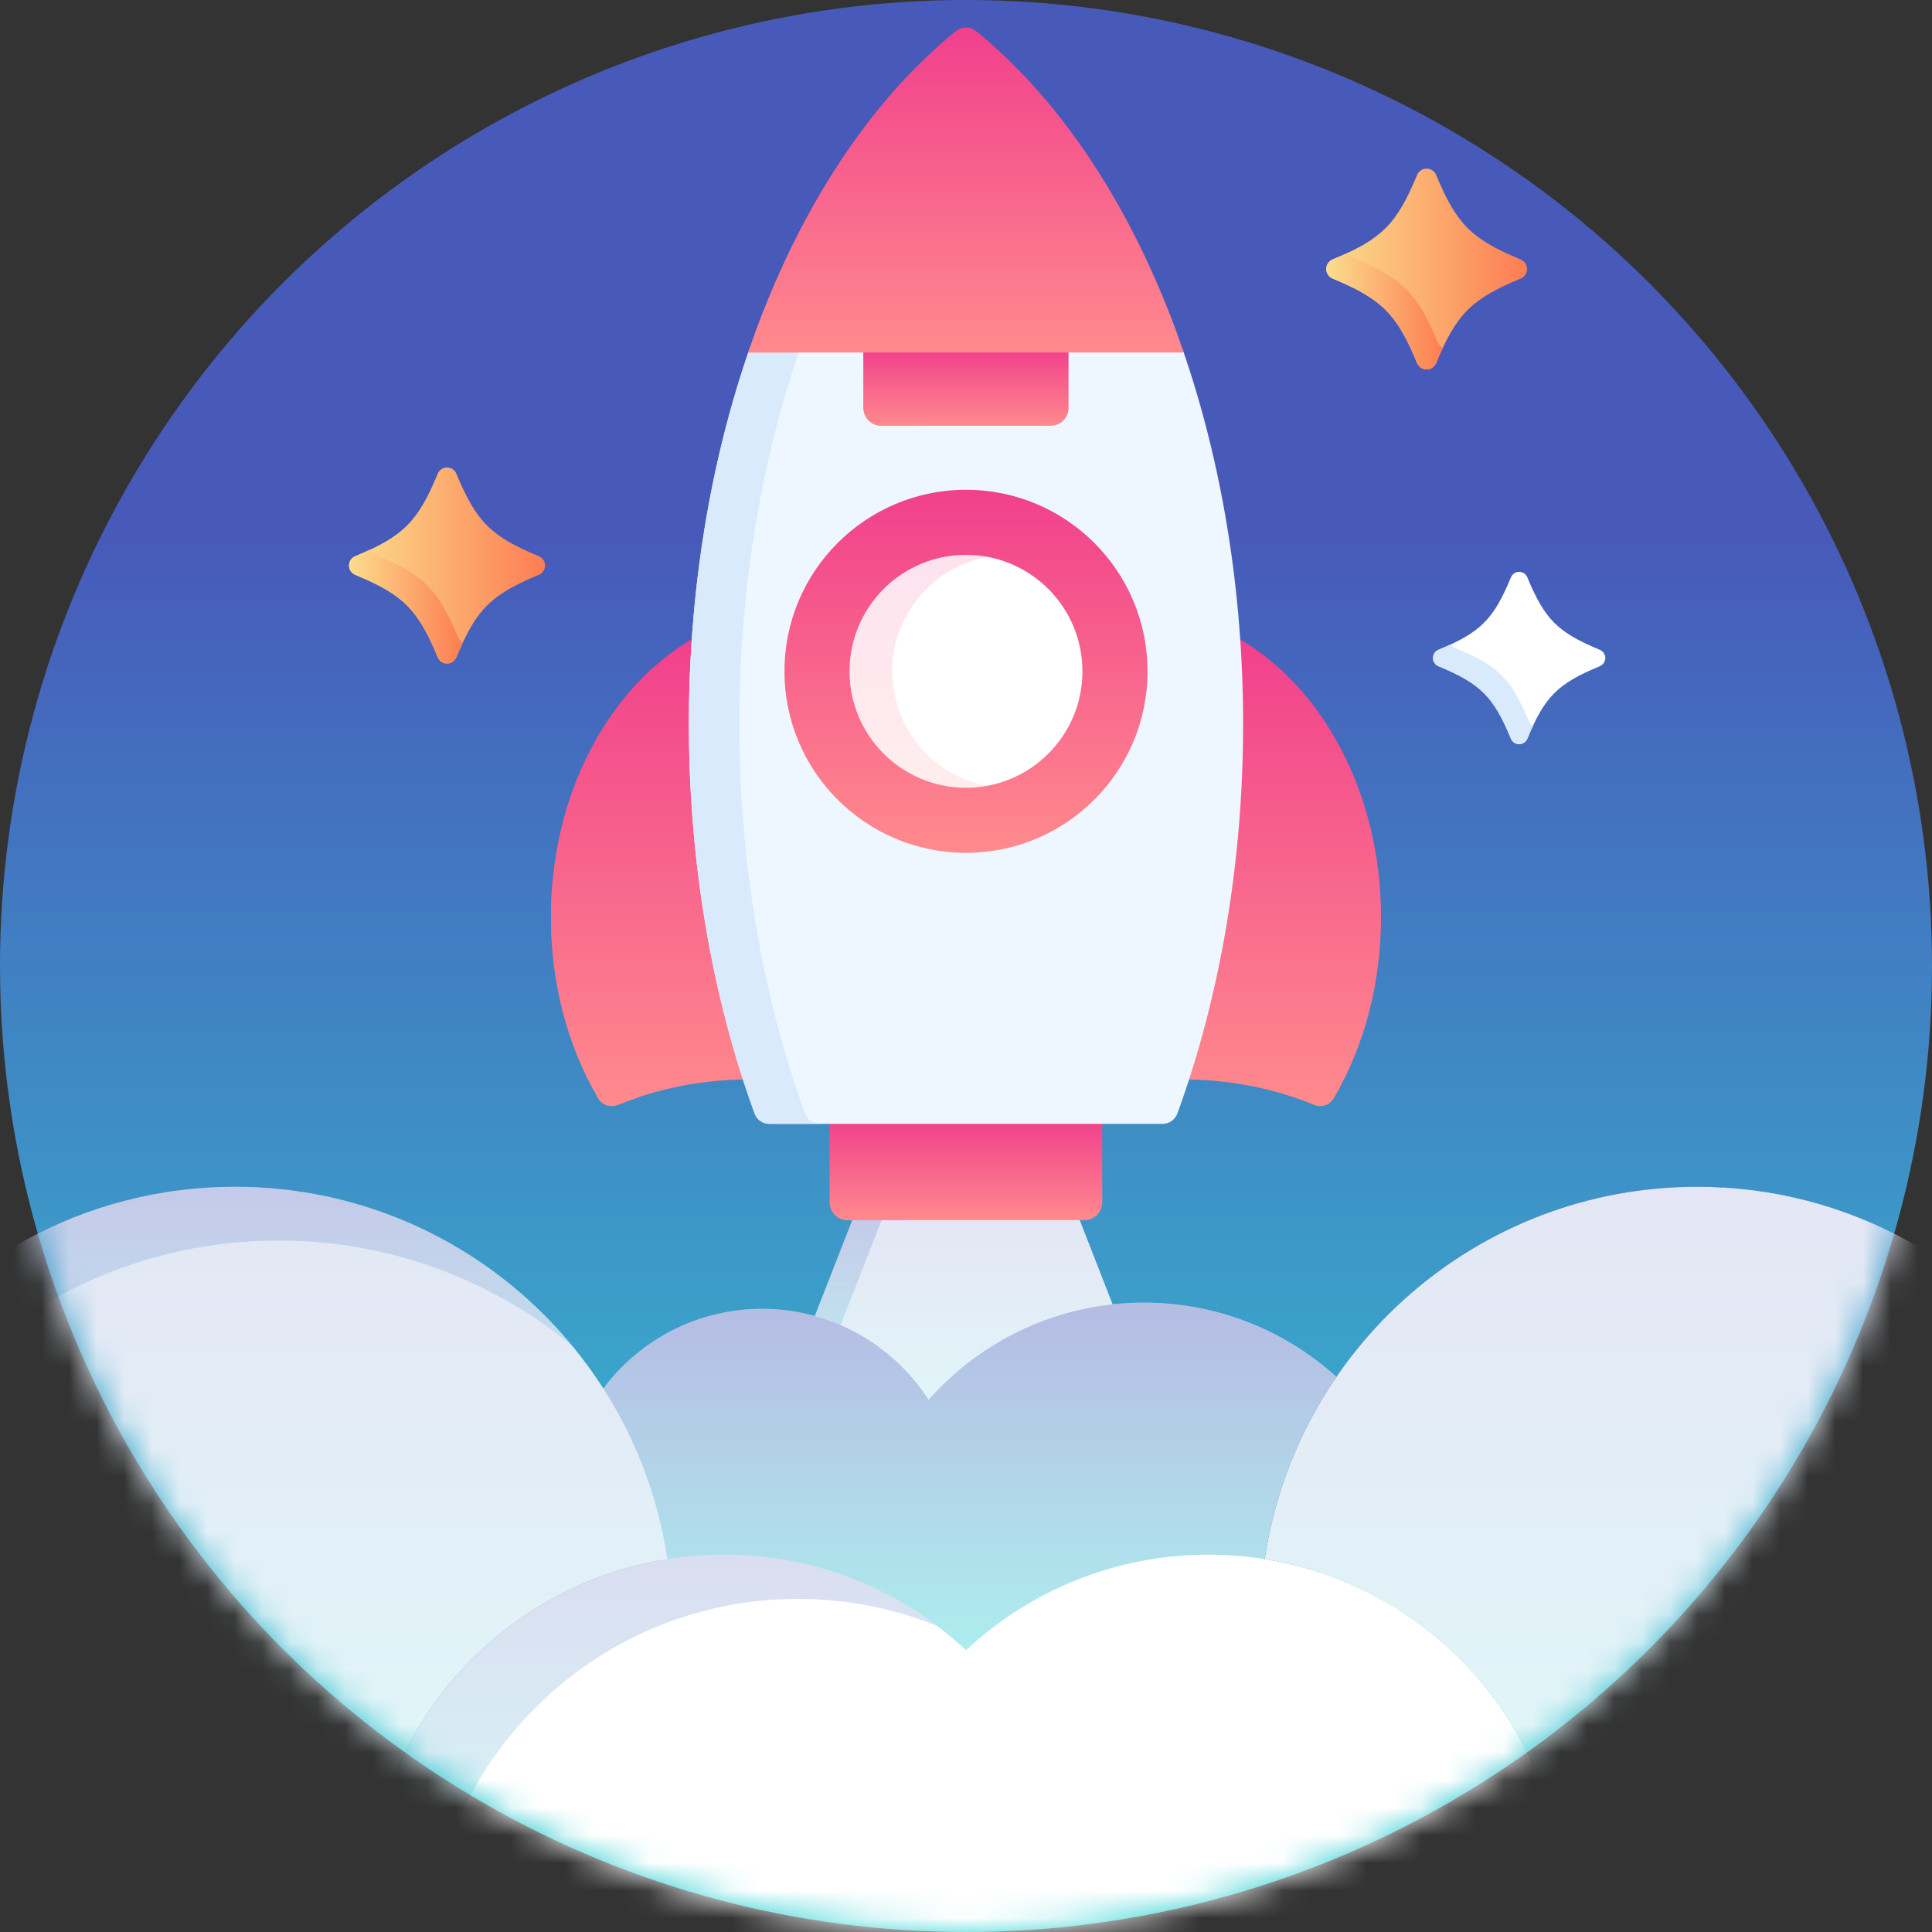 <svg width="70" height="70" viewBox="0 0 70 70" fill="none" xmlns="http://www.w3.org/2000/svg">
<rect x="0" y="0" width="70" height="70" fill="#333333" stroke="none"/>
<circle cx="35" cy="35" r="35" fill="url(#paint0_linear)"/>
<mask id="mask0" mask-type="alpha" maskUnits="userSpaceOnUse" x="0" y="0" width="70" height="70">
<circle cx="35" cy="35" r="35" fill="black"/>
</mask>
<g mask="url(#mask0)">
<path d="M29.946 49.846C31.577 49.846 33.079 50.666 33.965 52.04C33.987 52.074 34.023 52.096 34.063 52.098C34.067 52.099 34.07 52.099 34.073 52.099C34.11 52.099 34.145 52.083 34.17 52.055C35.498 50.553 37.406 49.692 39.407 49.692C40.089 49.692 40.747 49.792 41.37 49.975L39.07 44.078H30.93L28.604 50.039C29.03 49.914 29.48 49.846 29.946 49.846Z" fill="white"/>
<path d="M29.946 49.846C31.577 49.846 33.079 50.666 33.965 52.04C33.987 52.074 34.023 52.096 34.063 52.098C34.067 52.099 34.07 52.099 34.073 52.099C34.11 52.099 34.145 52.083 34.17 52.055C35.498 50.553 37.406 49.692 39.407 49.692C40.089 49.692 40.747 49.792 41.37 49.975L39.07 44.078H30.93L28.604 50.039C29.03 49.914 29.48 49.846 29.946 49.846Z" fill="url(#paint1_linear)" fill-opacity="0.15" style="mix-blend-mode:multiply"/>
<path d="M31.991 44.078H30.93L28.605 50.039C28.967 49.933 29.347 49.87 29.738 49.853L31.991 44.078Z" fill="url(#paint2_linear)" fill-opacity="0.2" style="mix-blend-mode:multiply"/>
<path d="M23.991 56.52C23.999 56.569 24.026 56.614 24.066 56.644C24.099 56.668 24.138 56.681 24.178 56.681C24.188 56.681 24.198 56.68 24.207 56.678C24.88 56.571 25.556 56.517 26.215 56.517C29.438 56.517 32.512 57.728 34.872 59.926C34.908 59.96 34.954 59.977 35 59.977C35.046 59.977 35.093 59.96 35.129 59.926C37.488 57.728 40.562 56.517 43.785 56.517C44.444 56.517 45.12 56.571 45.793 56.678C45.803 56.68 45.813 56.681 45.823 56.681C45.862 56.681 45.902 56.668 45.934 56.644C45.974 56.614 46.001 56.569 46.009 56.52C46.357 54.176 47.239 51.956 48.563 50.018C46.701 48.271 44.198 47.198 41.443 47.198C38.338 47.198 35.552 48.56 33.645 50.717C32.368 48.736 30.144 47.423 27.612 47.423C25.183 47.423 23.037 48.631 21.739 50.478C22.894 52.304 23.67 54.359 23.991 56.52Z" fill="white"/>
<path d="M23.991 56.52C23.999 56.569 24.026 56.614 24.066 56.644C24.099 56.668 24.138 56.681 24.178 56.681C24.188 56.681 24.198 56.68 24.207 56.678C24.88 56.571 25.556 56.517 26.215 56.517C29.438 56.517 32.512 57.728 34.872 59.926C34.908 59.96 34.954 59.977 35 59.977C35.046 59.977 35.093 59.96 35.129 59.926C37.488 57.728 40.562 56.517 43.785 56.517C44.444 56.517 45.12 56.571 45.793 56.678C45.803 56.68 45.813 56.681 45.823 56.681C45.862 56.681 45.902 56.668 45.934 56.644C45.974 56.614 46.001 56.569 46.009 56.52C46.357 54.176 47.239 51.956 48.563 50.018C46.701 48.271 44.198 47.198 41.443 47.198C38.338 47.198 35.552 48.56 33.645 50.717C32.368 48.736 30.144 47.423 27.612 47.423C25.183 47.423 23.037 48.631 21.739 50.478C22.894 52.304 23.67 54.359 23.991 56.52Z" fill="url(#paint3_linear)" fill-opacity="0.4" style="mix-blend-mode:multiply"/>
<path d="M62.445 43.029C62.128 43.011 61.809 43 61.487 43C53.537 43 46.957 48.858 45.822 56.492C46.413 56.586 46.99 56.722 47.551 56.894C49.127 49.68 55.053 44.093 62.445 43.029Z" fill="#293D7C"/>
<path d="M43.785 56.329C40.39 56.329 37.303 57.643 35 59.789C32.698 57.643 29.611 56.329 26.216 56.329C19.726 56.329 14.358 61.124 13.458 67.365C19.89 70.764 27.219 72.692 35 72.692C42.781 72.692 50.111 70.764 56.543 67.365C55.643 61.124 50.275 56.329 43.785 56.329Z" fill="white"/>
<path d="M24.178 56.492C23.044 48.858 16.463 43 8.513 43C2.994 43 -1.864 45.824 -4.699 50.105C-0.358 57.395 5.935 63.386 13.458 67.362C14.262 61.79 18.631 57.373 24.178 56.492Z" fill="white"/>
<path d="M24.178 56.492C23.044 48.858 16.463 43 8.513 43C2.994 43 -1.864 45.824 -4.699 50.105C-0.358 57.395 5.935 63.386 13.458 67.362C14.262 61.79 18.631 57.373 24.178 56.492Z" fill="url(#paint4_linear)" fill-opacity="0.15" style="mix-blend-mode:multiply"/>
<path d="M10.095 44.947C14.134 44.947 17.836 46.38 20.729 48.761C17.824 45.244 13.431 43 8.513 43C2.994 43 -1.864 45.824 -4.699 50.105C-4.325 50.733 -3.935 51.352 -3.532 51.961C-0.494 47.716 4.476 44.947 10.095 44.947Z" fill="url(#paint5_linear)" fill-opacity="0.2" style="mix-blend-mode:multiply"/>
<path d="M61.487 43C53.537 43 46.957 48.858 45.822 56.492C51.369 57.373 55.738 61.79 56.542 67.362C64.065 63.386 70.358 57.395 74.699 50.105C71.864 45.824 67.006 43 61.487 43Z" fill="white"/>
<path d="M61.487 43C53.537 43 46.957 48.858 45.822 56.492C51.369 57.373 55.738 61.79 56.542 67.362C64.065 63.386 70.358 57.395 74.699 50.105C71.864 45.824 67.006 43 61.487 43Z" fill="url(#paint6_linear)" fill-opacity="0.15" style="mix-blend-mode:multiply"/>
<path d="M28.91 57.931C30.688 57.931 32.385 58.277 33.938 58.904C31.785 57.289 29.114 56.329 26.215 56.329C19.726 56.329 14.357 61.124 13.457 67.365C14.216 67.765 14.986 68.145 15.769 68.504C17.089 62.459 22.469 57.931 28.91 57.931Z" fill="url(#paint7_linear)" fill-opacity="0.2" style="mix-blend-mode:multiply"/>
<path d="M25.088 26.229C25.088 25.178 25.127 24.13 25.201 23.089C22.1 24.835 19.963 28.726 19.963 33.231C19.963 35.61 20.554 37.879 21.674 39.792C21.779 39.972 21.969 40.075 22.166 40.075C22.238 40.075 22.311 40.061 22.382 40.032C23.852 39.431 25.424 39.122 27.054 39.109C25.767 35.148 25.088 30.725 25.088 26.229Z" fill="url(#paint8_linear)"/>
<path d="M21.425 33.231C21.425 29.51 22.883 26.21 25.138 24.189C25.155 23.822 25.175 23.455 25.201 23.089C22.1 24.835 19.963 28.726 19.963 33.231C19.963 35.61 20.555 37.879 21.674 39.792C21.779 39.972 21.969 40.075 22.166 40.075C22.239 40.075 22.312 40.061 22.382 40.032C22.624 39.933 22.87 39.845 23.118 39.762C22.01 37.855 21.425 35.598 21.425 33.231Z" fill="url(#paint9_linear)" style="mix-blend-mode:multiply"/>
<path d="M44.799 23.089C44.872 24.13 44.912 25.178 44.912 26.229C44.912 30.725 44.233 35.148 42.946 39.109C44.576 39.122 46.147 39.431 47.618 40.032C47.688 40.061 47.761 40.075 47.833 40.075C48.031 40.075 48.221 39.972 48.326 39.792C49.445 37.879 50.037 35.61 50.037 33.231C50.037 28.726 47.9 24.835 44.799 23.089Z" fill="url(#paint10_linear)"/>
<path d="M30.064 40.59V43.562C30.064 43.917 30.354 44.207 30.709 44.207H39.291C39.646 44.207 39.936 43.917 39.936 43.562V40.59H30.064Z" fill="url(#paint11_linear)"/>
<path d="M32.256 43.562V40.59H30.064V43.562C30.064 43.917 30.354 44.207 30.709 44.207H32.901C32.546 44.207 32.256 43.917 32.256 43.562Z" fill="url(#paint12_linear)" style="mix-blend-mode:multiply"/>
<path d="M42.844 12.643H27.155C25.718 16.787 24.959 21.452 24.959 26.229C24.959 31.195 25.783 36.076 27.341 40.344C27.423 40.569 27.637 40.719 27.877 40.719H42.123C42.363 40.719 42.577 40.569 42.659 40.344C44.217 36.076 45.041 31.195 45.041 26.229C45.041 21.452 44.282 16.787 42.844 12.643Z" fill="#EEF6FF"/>
<path d="M29.168 40.344C27.61 36.076 26.786 31.195 26.786 26.229C26.786 21.452 27.545 16.787 28.983 12.643H27.156C25.718 16.787 24.959 21.452 24.959 26.229C24.959 31.195 25.783 36.076 27.341 40.344C27.423 40.569 27.637 40.719 27.877 40.719H29.704C29.464 40.719 29.25 40.569 29.168 40.344Z" fill="#D9EAFC"/>
<path d="M31.285 12.643V14.782C31.285 15.136 31.575 15.426 31.929 15.426H38.071C38.425 15.426 38.715 15.136 38.715 14.782V12.643H31.285Z" fill="url(#paint13_linear)"/>
<path d="M32.746 14.782V12.643H31.285V14.782C31.285 15.136 31.575 15.426 31.929 15.426H33.391C33.036 15.426 32.746 15.136 32.746 14.782Z" fill="url(#paint14_linear)" style="mix-blend-mode:multiply"/>
<path d="M35 1C34.873 1 34.746 1.042 34.641 1.127C31.762 3.459 29.336 6.996 27.627 11.356C27.445 11.82 27.275 12.293 27.111 12.771H42.889C42.725 12.293 42.555 11.82 42.373 11.356C40.664 6.996 38.239 3.459 35.359 1.127C35.255 1.042 35.127 1 35 1Z" fill="url(#paint15_linear)"/>
<path d="M35.914 1.597C35.731 1.435 35.546 1.278 35.359 1.127C35.255 1.042 35.127 1 35 1C34.873 1 34.746 1.042 34.641 1.127C31.762 3.459 29.336 6.996 27.627 11.356C27.445 11.82 27.275 12.293 27.111 12.771H28.938C29.102 12.293 29.272 11.82 29.454 11.356C31.052 7.279 33.277 3.922 35.914 1.597Z" fill="url(#paint16_linear)" style="mix-blend-mode:multiply"/>
<path d="M35 30.9C38.632 30.9 41.577 27.955 41.577 24.323C41.577 20.691 38.632 17.746 35 17.746C31.368 17.746 28.423 20.691 28.423 24.323C28.423 27.955 31.368 30.9 35 30.9Z" fill="url(#paint17_linear)"/>
<path d="M35 28.542C37.33 28.542 39.219 26.653 39.219 24.323C39.219 21.993 37.33 20.104 35 20.104C32.67 20.104 30.781 21.993 30.781 24.323C30.781 26.653 32.67 28.542 35 28.542Z" fill="white"/>
<g opacity="0.15">
<path d="M32.328 24.323C32.328 26.39 33.813 28.108 35.773 28.471C35.523 28.517 35.264 28.543 35 28.543C32.67 28.543 30.781 26.654 30.781 24.323C30.781 21.993 32.67 20.104 35 20.104C35.264 20.104 35.523 20.13 35.773 20.176C33.813 20.54 32.328 22.258 32.328 24.323Z" fill="url(#paint18_linear)" style="mix-blend-mode:multiply"/>
</g>
<path d="M16.197 24.041C16.049 24.041 15.916 23.951 15.86 23.815C15.14 22.077 14.609 21.547 12.872 20.827C12.735 20.77 12.646 20.637 12.646 20.489C12.646 20.341 12.735 20.208 12.872 20.152C14.61 19.432 15.14 18.901 15.86 17.164C15.916 17.027 16.049 16.938 16.197 16.938C16.345 16.938 16.479 17.027 16.535 17.164C17.255 18.901 17.785 19.432 19.523 20.152C19.66 20.208 19.749 20.341 19.749 20.489C19.749 20.637 19.66 20.771 19.523 20.827C17.785 21.547 17.255 22.077 16.535 23.815C16.479 23.951 16.345 24.041 16.197 24.041Z" fill="url(#paint19_linear)"/>
<path d="M16.59 23.084C15.871 21.346 15.34 20.816 13.603 20.096C13.517 20.061 13.45 19.995 13.412 19.914C13.245 19.992 13.067 20.071 12.872 20.151C12.735 20.208 12.646 20.341 12.646 20.489C12.646 20.637 12.735 20.77 12.872 20.827C14.609 21.547 15.14 22.077 15.86 23.815C15.916 23.951 16.049 24.04 16.197 24.04C16.345 24.04 16.479 23.951 16.535 23.815C16.616 23.619 16.694 23.442 16.772 23.275C16.692 23.237 16.626 23.17 16.59 23.084Z" fill="url(#paint20_linear)" style="mix-blend-mode:multiply"/>
<path d="M55.041 26.962C54.911 26.962 54.794 26.884 54.744 26.764C54.112 25.236 53.645 24.77 52.118 24.138C51.998 24.088 51.92 23.971 51.92 23.841C51.92 23.711 51.998 23.594 52.118 23.544C53.645 22.911 54.112 22.445 54.744 20.918C54.794 20.797 54.911 20.719 55.041 20.719C55.171 20.719 55.288 20.797 55.338 20.918C55.971 22.445 56.437 22.911 57.965 23.544C58.084 23.594 58.163 23.711 58.163 23.841C58.163 23.971 58.084 24.088 57.964 24.138C56.437 24.77 55.971 25.236 55.338 26.764C55.288 26.884 55.171 26.962 55.041 26.962Z" fill="white"/>
<path d="M55.386 26.122C54.754 24.594 54.288 24.128 52.76 23.495C52.685 23.464 52.626 23.406 52.593 23.335C52.446 23.404 52.289 23.473 52.118 23.544C51.998 23.594 51.919 23.711 51.919 23.841C51.919 23.971 51.998 24.088 52.118 24.138C53.645 24.77 54.111 25.236 54.744 26.764C54.794 26.884 54.911 26.962 55.041 26.962C55.171 26.962 55.288 26.884 55.338 26.764C55.409 26.592 55.478 26.436 55.547 26.289C55.476 26.256 55.418 26.197 55.386 26.122Z" fill="#D9EAFC"/>
<path d="M51.69 13.384C51.538 13.384 51.402 13.293 51.344 13.153C50.606 11.373 50.063 10.83 48.283 10.093C48.144 10.035 48.053 9.899 48.053 9.747C48.053 9.596 48.144 9.459 48.283 9.401C50.063 8.664 50.607 8.121 51.344 6.341C51.402 6.201 51.538 6.11 51.69 6.11C51.841 6.11 51.978 6.201 52.036 6.341C52.773 8.121 53.316 8.664 55.096 9.401C55.236 9.459 55.327 9.596 55.327 9.747C55.327 9.899 55.236 10.035 55.096 10.093C53.316 10.83 52.773 11.373 52.035 13.153C51.978 13.293 51.841 13.384 51.69 13.384Z" fill="url(#paint21_linear)"/>
<path d="M52.092 12.405C51.355 10.625 50.812 10.082 49.032 9.344C48.944 9.308 48.875 9.241 48.836 9.158C48.666 9.238 48.483 9.318 48.283 9.401C48.143 9.459 48.052 9.595 48.052 9.747C48.052 9.898 48.144 10.035 48.283 10.093C50.063 10.83 50.606 11.373 51.343 13.153C51.401 13.293 51.538 13.384 51.689 13.384C51.841 13.384 51.977 13.293 52.035 13.153C52.118 12.953 52.199 12.771 52.278 12.6C52.196 12.561 52.128 12.492 52.092 12.405Z" fill="url(#paint22_linear)" style="mix-blend-mode:multiply"/>
</g>
<defs>
<linearGradient id="paint0_linear" x1="38" y1="70" x2="38" y2="19.5" gradientUnits="userSpaceOnUse">
<stop stop-color="#32D5D5"/>
<stop offset="1" stop-color="#475ABA"/>
</linearGradient>
<linearGradient id="paint1_linear" x1="35.534" y1="52.099" x2="35.534" y2="44.307" gradientUnits="userSpaceOnUse">
<stop stop-color="#32D5D5"/>
<stop offset="1" stop-color="#475ABA"/>
</linearGradient>
<linearGradient id="paint2_linear" x1="30.443" y1="50.039" x2="30.443" y2="44.248" gradientUnits="userSpaceOnUse">
<stop stop-color="#32D5D5"/>
<stop offset="1" stop-color="#475ABA"/>
</linearGradient>
<linearGradient id="paint3_linear" x1="36.301" y1="59.977" x2="36.301" y2="47.563" gradientUnits="userSpaceOnUse">
<stop stop-color="#32D5D5"/>
<stop offset="1" stop-color="#475ABA"/>
</linearGradient>
<linearGradient id="paint4_linear" x1="10.977" y1="67.362" x2="10.977" y2="43.696" gradientUnits="userSpaceOnUse">
<stop stop-color="#32D5D5"/>
<stop offset="1" stop-color="#475ABA"/>
</linearGradient>
<linearGradient id="paint5_linear" x1="9.104" y1="51.961" x2="9.104" y2="43.256" gradientUnits="userSpaceOnUse">
<stop stop-color="#32D5D5"/>
<stop offset="1" stop-color="#475ABA"/>
</linearGradient>
<linearGradient id="paint6_linear" x1="61.498" y1="67.362" x2="61.498" y2="43.696" gradientUnits="userSpaceOnUse">
<stop stop-color="#32D5D5"/>
<stop offset="1" stop-color="#475ABA"/>
</linearGradient>
<linearGradient id="paint7_linear" x1="24.576" y1="68.504" x2="24.576" y2="56.676" gradientUnits="userSpaceOnUse">
<stop stop-color="#32D5D5"/>
<stop offset="1" stop-color="#475ABA"/>
</linearGradient>
<linearGradient id="paint8_linear" x1="23.508" y1="23.089" x2="23.508" y2="40.075" gradientUnits="userSpaceOnUse">
<stop stop-color="#F1408C"/>
<stop offset="1" stop-color="#FF8A8D"/>
</linearGradient>
<linearGradient id="paint9_linear" x1="22.582" y1="23.089" x2="22.582" y2="40.075" gradientUnits="userSpaceOnUse">
<stop stop-color="#F1408C"/>
<stop offset="1" stop-color="#FF8A8D"/>
</linearGradient>
<linearGradient id="paint10_linear" x1="46.491" y1="23.089" x2="46.491" y2="40.075" gradientUnits="userSpaceOnUse">
<stop stop-color="#F1408C"/>
<stop offset="1" stop-color="#FF8A8D"/>
</linearGradient>
<linearGradient id="paint11_linear" x1="35" y1="40.59" x2="35" y2="44.207" gradientUnits="userSpaceOnUse">
<stop stop-color="#F1408C"/>
<stop offset="1" stop-color="#FF8A8D"/>
</linearGradient>
<linearGradient id="paint12_linear" x1="31.482" y1="40.59" x2="31.482" y2="44.207" gradientUnits="userSpaceOnUse">
<stop stop-color="#F1408C"/>
<stop offset="1" stop-color="#FF8A8D"/>
</linearGradient>
<linearGradient id="paint13_linear" x1="35" y1="12.643" x2="35" y2="15.426" gradientUnits="userSpaceOnUse">
<stop stop-color="#F1408C"/>
<stop offset="1" stop-color="#FF8A8D"/>
</linearGradient>
<linearGradient id="paint14_linear" x1="32.338" y1="12.643" x2="32.338" y2="15.426" gradientUnits="userSpaceOnUse">
<stop stop-color="#F1408C"/>
<stop offset="1" stop-color="#FF8A8D"/>
</linearGradient>
<linearGradient id="paint15_linear" x1="35" y1="1" x2="35" y2="12.771" gradientUnits="userSpaceOnUse">
<stop stop-color="#F1408C"/>
<stop offset="1" stop-color="#FF8A8D"/>
</linearGradient>
<linearGradient id="paint16_linear" x1="31.512" y1="1" x2="31.512" y2="12.771" gradientUnits="userSpaceOnUse">
<stop stop-color="#F1408C"/>
<stop offset="1" stop-color="#FF8A8D"/>
</linearGradient>
<linearGradient id="paint17_linear" x1="35" y1="17.746" x2="35" y2="30.9" gradientUnits="userSpaceOnUse">
<stop stop-color="#F1408C"/>
<stop offset="1" stop-color="#FF8A8D"/>
</linearGradient>
<linearGradient id="paint18_linear" x1="33.277" y1="20.104" x2="33.277" y2="28.543" gradientUnits="userSpaceOnUse">
<stop stop-color="#F1408C"/>
<stop offset="1" stop-color="#FF8A8D"/>
</linearGradient>
<linearGradient id="paint19_linear" x1="12.646" y1="24.041" x2="19.749" y2="24.041" gradientUnits="userSpaceOnUse">
<stop stop-color="#FBDE8D"/>
<stop offset="1" stop-color="#FD7D52"/>
</linearGradient>
<linearGradient id="paint20_linear" x1="12.646" y1="24.04" x2="16.772" y2="24.04" gradientUnits="userSpaceOnUse">
<stop stop-color="#FBDE8D"/>
<stop offset="1" stop-color="#FD7D52"/>
</linearGradient>
<linearGradient id="paint21_linear" x1="48.053" y1="13.384" x2="55.327" y2="13.384" gradientUnits="userSpaceOnUse">
<stop stop-color="#FBDE8D"/>
<stop offset="1" stop-color="#FD7D52"/>
</linearGradient>
<linearGradient id="paint22_linear" x1="48.052" y1="13.384" x2="52.278" y2="13.384" gradientUnits="userSpaceOnUse">
<stop stop-color="#FBDE8D"/>
<stop offset="1" stop-color="#FD7D52"/>
</linearGradient>
</defs>
</svg>
